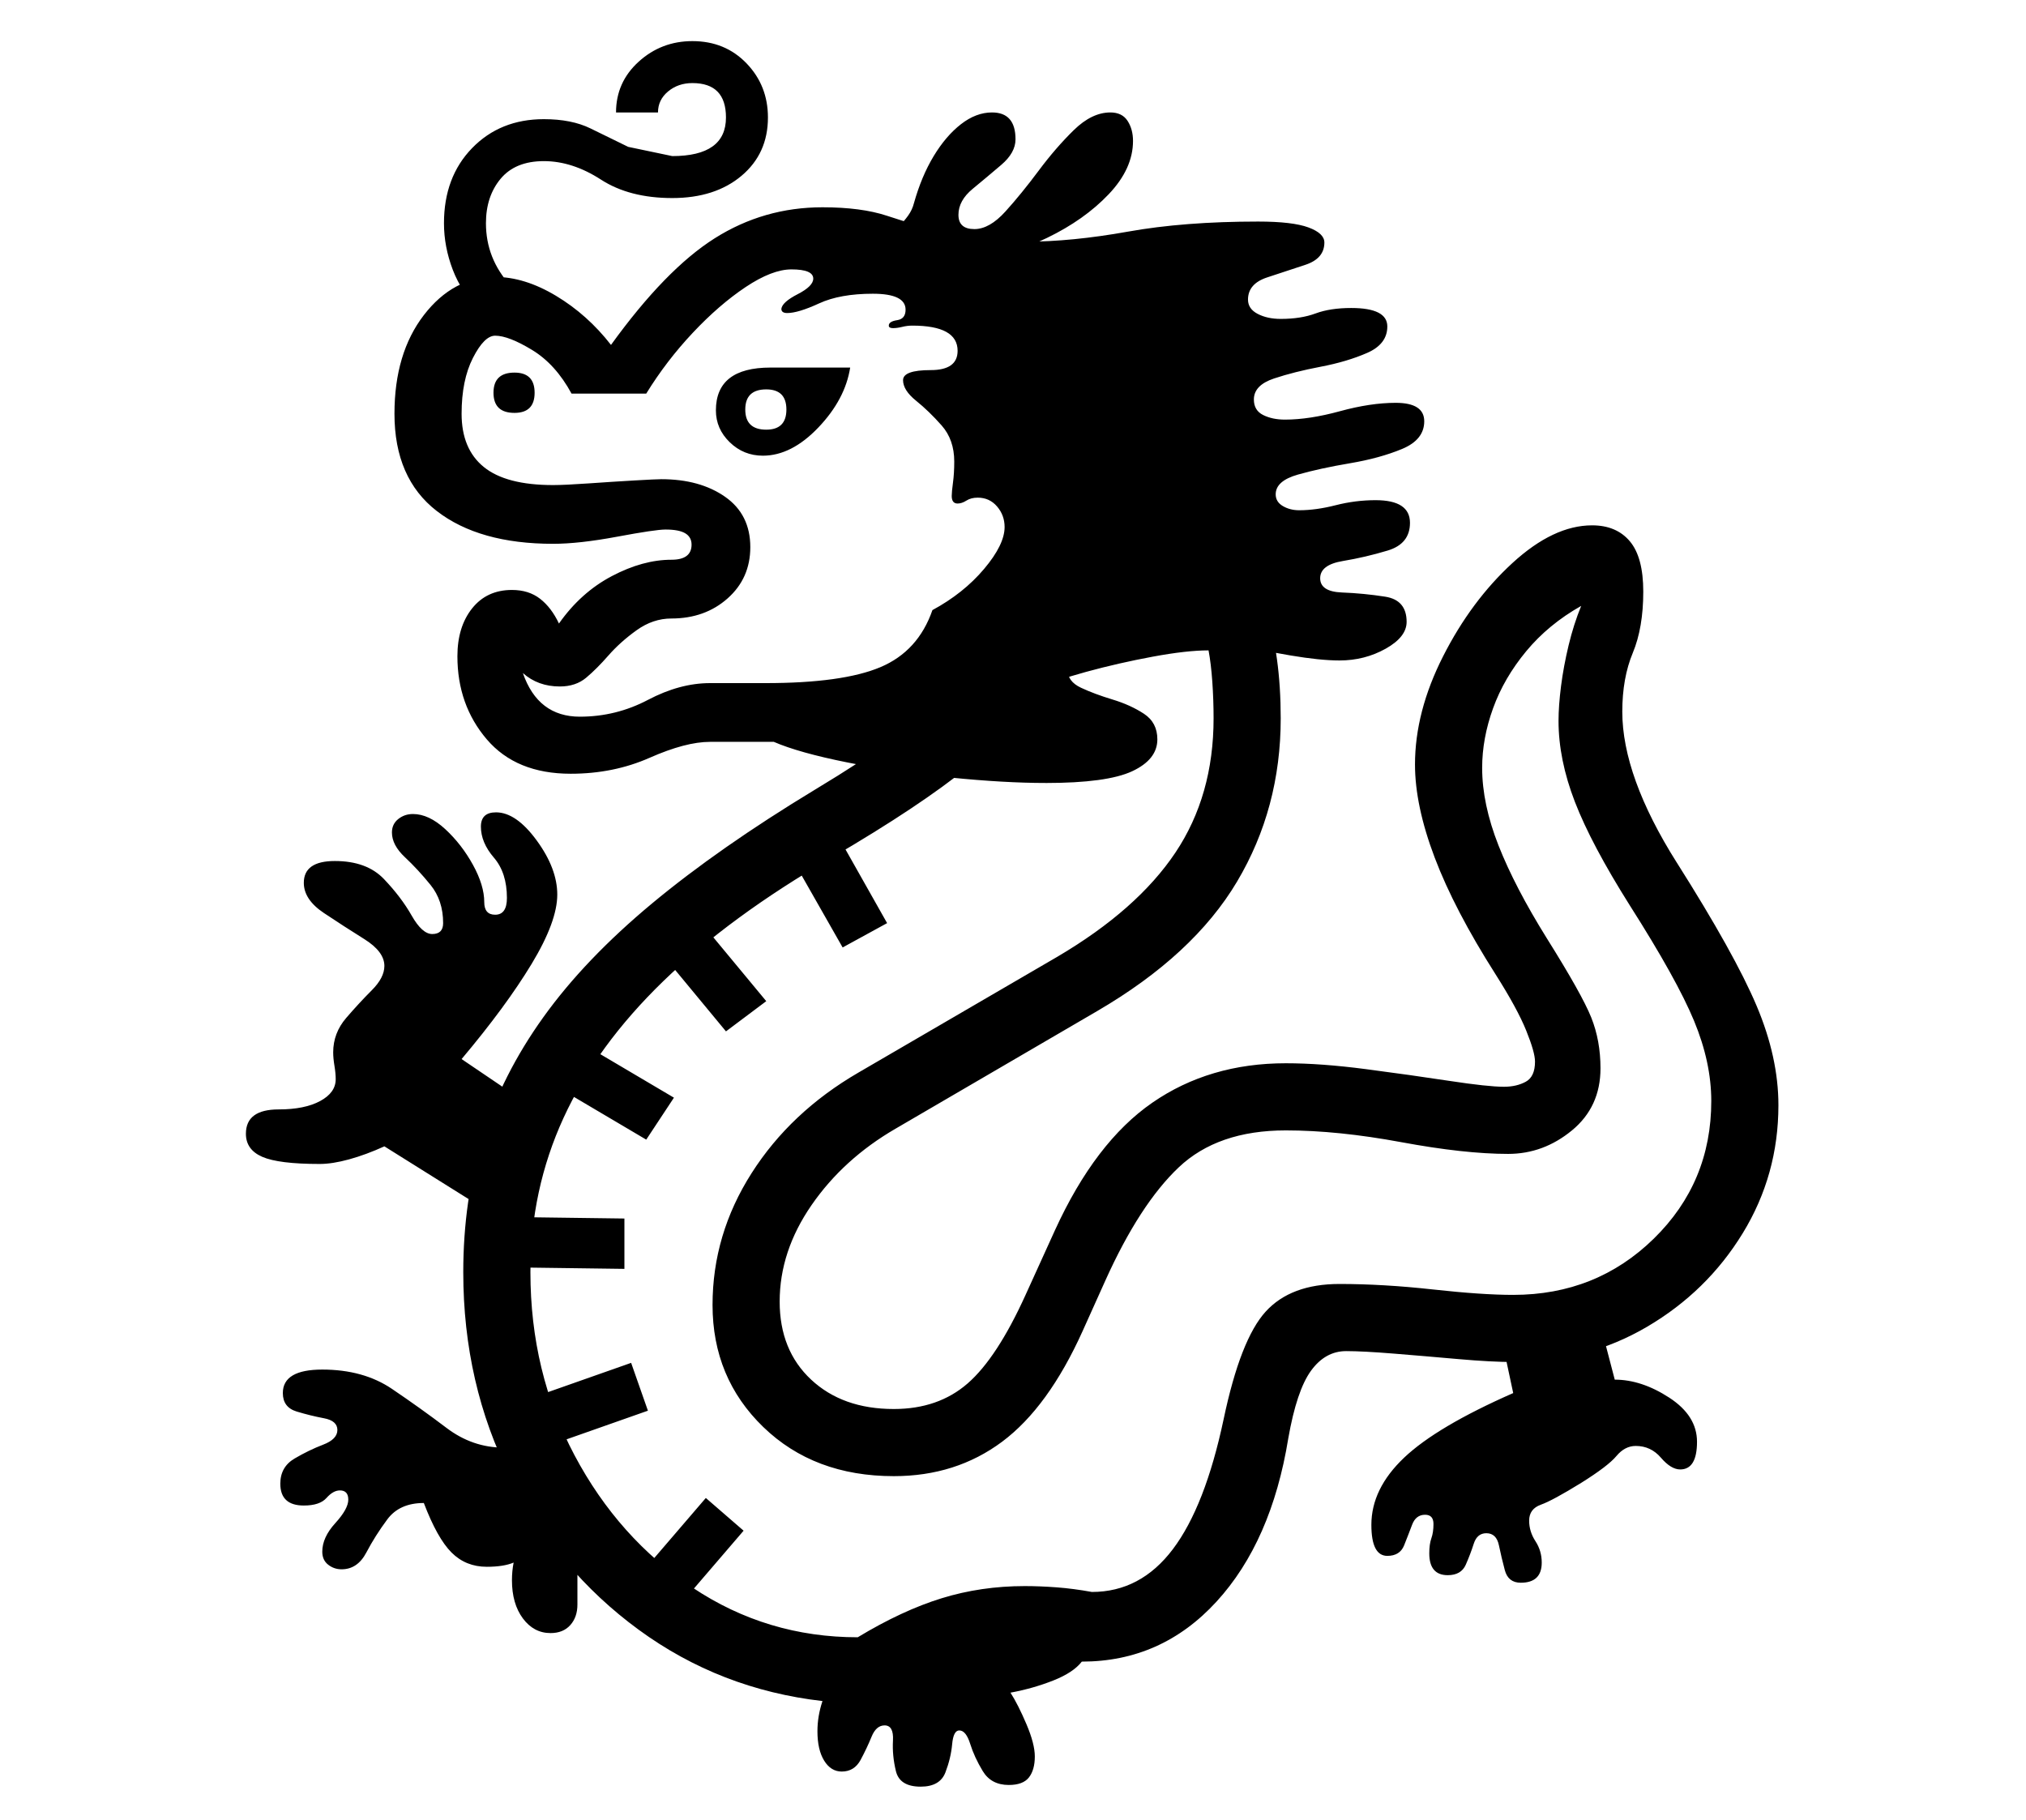 <?xml version="1.0" standalone="no"?>
<!DOCTYPE svg PUBLIC "-//W3C//DTD SVG 1.1//EN" "http://www.w3.org/Graphics/SVG/1.1/DTD/svg11.dtd">
<svg xmlns="http://www.w3.org/2000/svg" xmlns:xlink="http://www.w3.org/1999/xlink" version="1.1"
   viewBox="94 -151 2414 2169">
   <path fill="currentColor"
      d="M750 1795q-20 0 -33 -17.5t-13 -45.5q0 -11 2 -21q-12 5 -32 5q-25 0 -42 -17t-33 -59q-29 0 -43.5 19.5t-25 39.5t-29.5 20q-9 0 -16 -5.5t-7 -15.5q0 -17 15.5 -34t15.5 -28t-10 -11q-8 0 -16 9t-27 9q-28 0 -28 -26q0 -20 17 -30t34 -16.5t17 -17.5t-16 -14t-32.5 -8
t-16.5 -22q0 -28 47 -28q49 0 83 23t65 46.5t68 23.5l88 123v64q0 15 -8.5 24.5t-23.5 9.5zM889 1779l-45 -39l91 -106l45 39zM724 1580l-20 -57l142 -50l20 57zM838 1361l-150 -2v-60l150 2v60zM667 1287l-115 -72q-22 10 -42 15.5t-35 5.5q-49 0 -68.5 -8.5t-19.5 -27.5
q0 -29 39 -29q31 0 49.5 -10t18.5 -26q0 -7 -1.5 -16t-1.5 -16q0 -23 15.5 -41t30.5 -33t15 -29q0 -17 -24 -32t-48 -31t-24 -36q0 -26 37 -26q38 0 58.5 21.5t33 43.5t24.5 22q13 0 13 -13q0 -27 -15 -45.5t-30.5 -33t-15.5 -29.5q0 -10 7.5 -16t17.5 -6q19 0 38.5 18
t33 42.5t13.5 44.5q0 15 13 15q14 0 14 -20q0 -30 -15.5 -48t-15.5 -37q0 -17 18 -17q24 0 48.5 33.5t24.5 64.5q0 32 -30.5 82.5t-83.5 113.5l62 42zM864 1207l-132 -78l33 -50l132 78zM959 1078l-91 -110l47 -37l92 111zM1098 978l-70 -123l53 -30l70 124zM1906 1735
q-15 0 -19 -15t-7 -29.5t-15 -14.5q-11 0 -15 12.5t-9.5 25t-21.5 12.5q-22 0 -22 -26q0 -11 2.5 -18t2.5 -17q0 -11 -10 -11q-11 0 -15.5 12t-9.5 24.5t-20 12.5q-19 0 -19 -37q0 -43 39 -80t130 -77l-13 -61l117 -20l17 65q32 0 65 21.5t33 52.5q0 33 -20 33
q-11 0 -23 -14t-30 -14q-13 0 -23 12t-42 32q-34 21 -48 26t-14 19q0 13 7.5 24.5t7.5 25.5q0 24 -25 24zM707 341q-25 0 -25 -24t25 -24q24 0 24 24t-24 24zM785 703q43 0 81 -20t74 -20h66q92 0 137 -19t62 -68q37 -20 61.5 -49t24.5 -50q0 -14 -9 -24.5t-23 -10.5
q-8 0 -13.5 3.5t-10.5 3.5q-7 0 -7 -9q0 -5 1.5 -16t1.5 -25q0 -26 -15 -43t-30.5 -29.5t-15.5 -24.5t33 -12q32 0 32 -23q0 -30 -54 -30q-6 0 -12 1.5t-11 1.5t-5 -3q0 -5 10 -6.5t10 -12.5q0 -19 -39 -19t-64 11.5t-38 11.5q-7 0 -7 -5q1 -8 19.5 -17.5t18.5 -18.5
q0 -11 -26 -11q-23 0 -54.5 21t-63 54.5t-55.5 72.5h-89q-19 -35 -47 -52t-44 -17q-13 0 -26.5 26.5t-13.5 66.5q0 42 26.5 63.5t82.5 21.5q14 0 42.5 -2t54.5 -3.5t32 -1.5q46 0 76 21t30 60q0 37 -27 61t-67 24q-22 0 -41.5 14t-33.5 30t-26.5 26.5t-31.5 10.5
q-26 0 -44 -16q18 52 68 52zM1007 361q24 0 24 -24t-24 -24q-25 0 -25 24t25 24zM1003 392q-23 0 -39.5 -16t-16.5 -38q0 -51 65 -51h95q-6 38 -38 71.5t-66 33.5zM1340 782q-49 0 -114 -6.5t-122.5 -18t-87.5 -24.5h-76q-29 0 -72 19t-94 19q-65 0 -100 -41t-35 -99
q0 -35 17.5 -57t47.5 -22q20 0 33.5 10.5t22.5 29.5q26 -37 63 -56.5t71 -19.5q24 0 24 -18q0 -9 -7.5 -13.5t-23.5 -4.5q-12 0 -57.5 8.5t-76.5 8.5q-88 0 -138.5 -39t-50.5 -116q0 -72 35 -117.5t85 -45.5q35 0 72.5 22.5t65.5 58.5q65 -90 123.5 -127t128.5 -37
q46 0 76.5 10t67 20.5t98.5 10.5q55 0 122 -12t155 -12q41 0 60 7t19 18q0 19 -22.5 26.5t-45.5 15t-23 26.5q0 11 11.5 17t27.5 6q24 0 41.5 -6.5t42.5 -6.5q43 0 43 22q0 21 -24 31.5t-55.5 16.5t-55.5 14t-24 25q0 13 11 18.5t26 5.5q29 0 65.5 -10t66.5 -10q34 0 34 22
t-26.5 33t-62 17t-62 13.5t-26.5 23.5q0 9 8.5 14t19.5 5q20 0 43.5 -6t47.5 -6q41 0 41 27q0 25 -26.5 33t-53.5 12.5t-27 20.5t26 17t51.5 5t25.5 30q0 18 -25 32t-55 14q-23 0 -58.5 -6t-70 -14.5t-55.5 -13.5l-140 45q0 14 16 21.5t37.5 14t37.5 17t16 30.5q0 24 -30 38
t-103 14zM667 221q-23 -23 -33.5 -50.5t-10.5 -55.5q0 -55 33.5 -89.5t85.5 -34.5q33 0 55.5 11l45 22t52.5 11q64 0 64 -46q0 -41 -40 -41q-17 0 -29 10t-12 25h-50q0 -36 27 -60.5t64 -24.5q39 0 64.5 26.5t25.5 64.5q0 43 -31.5 69.5t-82.5 26.5t-85 -22t-68 -22
t-51.5 21t-17.5 53q0 42 29 74zM1252 161l-89 -40q8 -8 13 -15t7 -15q9 -32 23.5 -56t32.5 -38t37 -14q28 0 28 32q0 16 -17 30.5t-34 28.5t-17 31t19 17q18 0 37 -21t39.5 -48.5t42 -48.5t43.5 -21q14 0 20.5 10t6.5 24q0 33 -29 63.5t-73.5 52t-89.5 28.5zM2092 877
q69 109 95 170.5t26 118.5q0 83 -42.5 152.5t-114 111.5t-158.5 42q-27 0 -66.5 -3.5t-76.5 -6.5t-57 -3q-25 0 -42 23.5t-27 80.5q-20 123 -85.5 194.5t-160.5 71.5q-10 13 -34 22.5t-51 14.5q9 14 19 37.5t10 38.5q0 16 -7 25t-24 9q-21 0 -31 -16.5t-15 -32.5t-13 -16
q-7 0 -8.5 16.5t-8 33.5t-29.5 17q-25 0 -29.5 -18.5t-3.5 -36.5t-10 -18q-10 0 -15.5 13.5t-13 27.5t-22.5 14q-13 0 -21 -13t-8 -35q0 -18 6 -36q-122 -14 -219 -85t-153 -182t-56 -244q0 -86 23 -160.5t72.5 -143.5t129.5 -135.5t194 -135.5q113 -68 161 -116t48 -91
l275 -88q35 25 53 79.5t18 130.5q0 107 -52 194.5t-167 154.5l-240 140q-62 36 -100 91t-38 115q0 58 37.5 93t98.5 35q53 0 88 -30.5t69 -105.5l35 -77q48 -105 116 -152t159 -47q42 0 95.5 7t99.5 14t65 7q15 0 26 -6t11 -24q0 -11 -10.5 -37t-36.5 -67
q-49 -77 -72.5 -139t-23.5 -111q0 -63 33.5 -129t82.5 -111t95 -45q29 0 45 19t16 60q0 43 -12.5 73t-12.5 70q0 77 65 180zM1897 1392q99 0 167.5 -67t68.5 -164q0 -46 -20.5 -95.5t-76.5 -137.5q-46 -73 -65.5 -123.5t-19.5 -96.5q0 -18 3 -41.5t9 -48.5t15 -47
q-39 22 -65.5 54t-39.5 68t-13 71q0 43 19.5 92.5t57.5 110.5q42 67 53 94.5t11 60.5q0 46 -34 74t-76 28q-52 0 -127.5 -14t-137.5 -14q-81 0 -127.5 44t-87.5 135l-27 60q-41 91 -96 132t-129 41q-95 0 -155.5 -58.5t-60.5 -145.5q0 -84 46.5 -157t127.5 -120l237 -138
q95 -56 140.5 -124t45.5 -160q0 -22 -1.5 -43.5t-4.5 -37.5q-26 0 -66.5 7.5t-79 18t-58.5 20.5q-25 46 -82 92.5t-163 108.5q-121 70 -200.5 147t-119 163t-39.5 184q0 119 52.5 218t141 158t196.5 59q53 -32 100 -46.5t99 -14.5q18 0 38 1.5t42 5.5q58 0 96.5 -51
t60.5 -155q20 -95 50 -128t88 -33q52 0 111 6.5t96 6.5z" />
</svg>